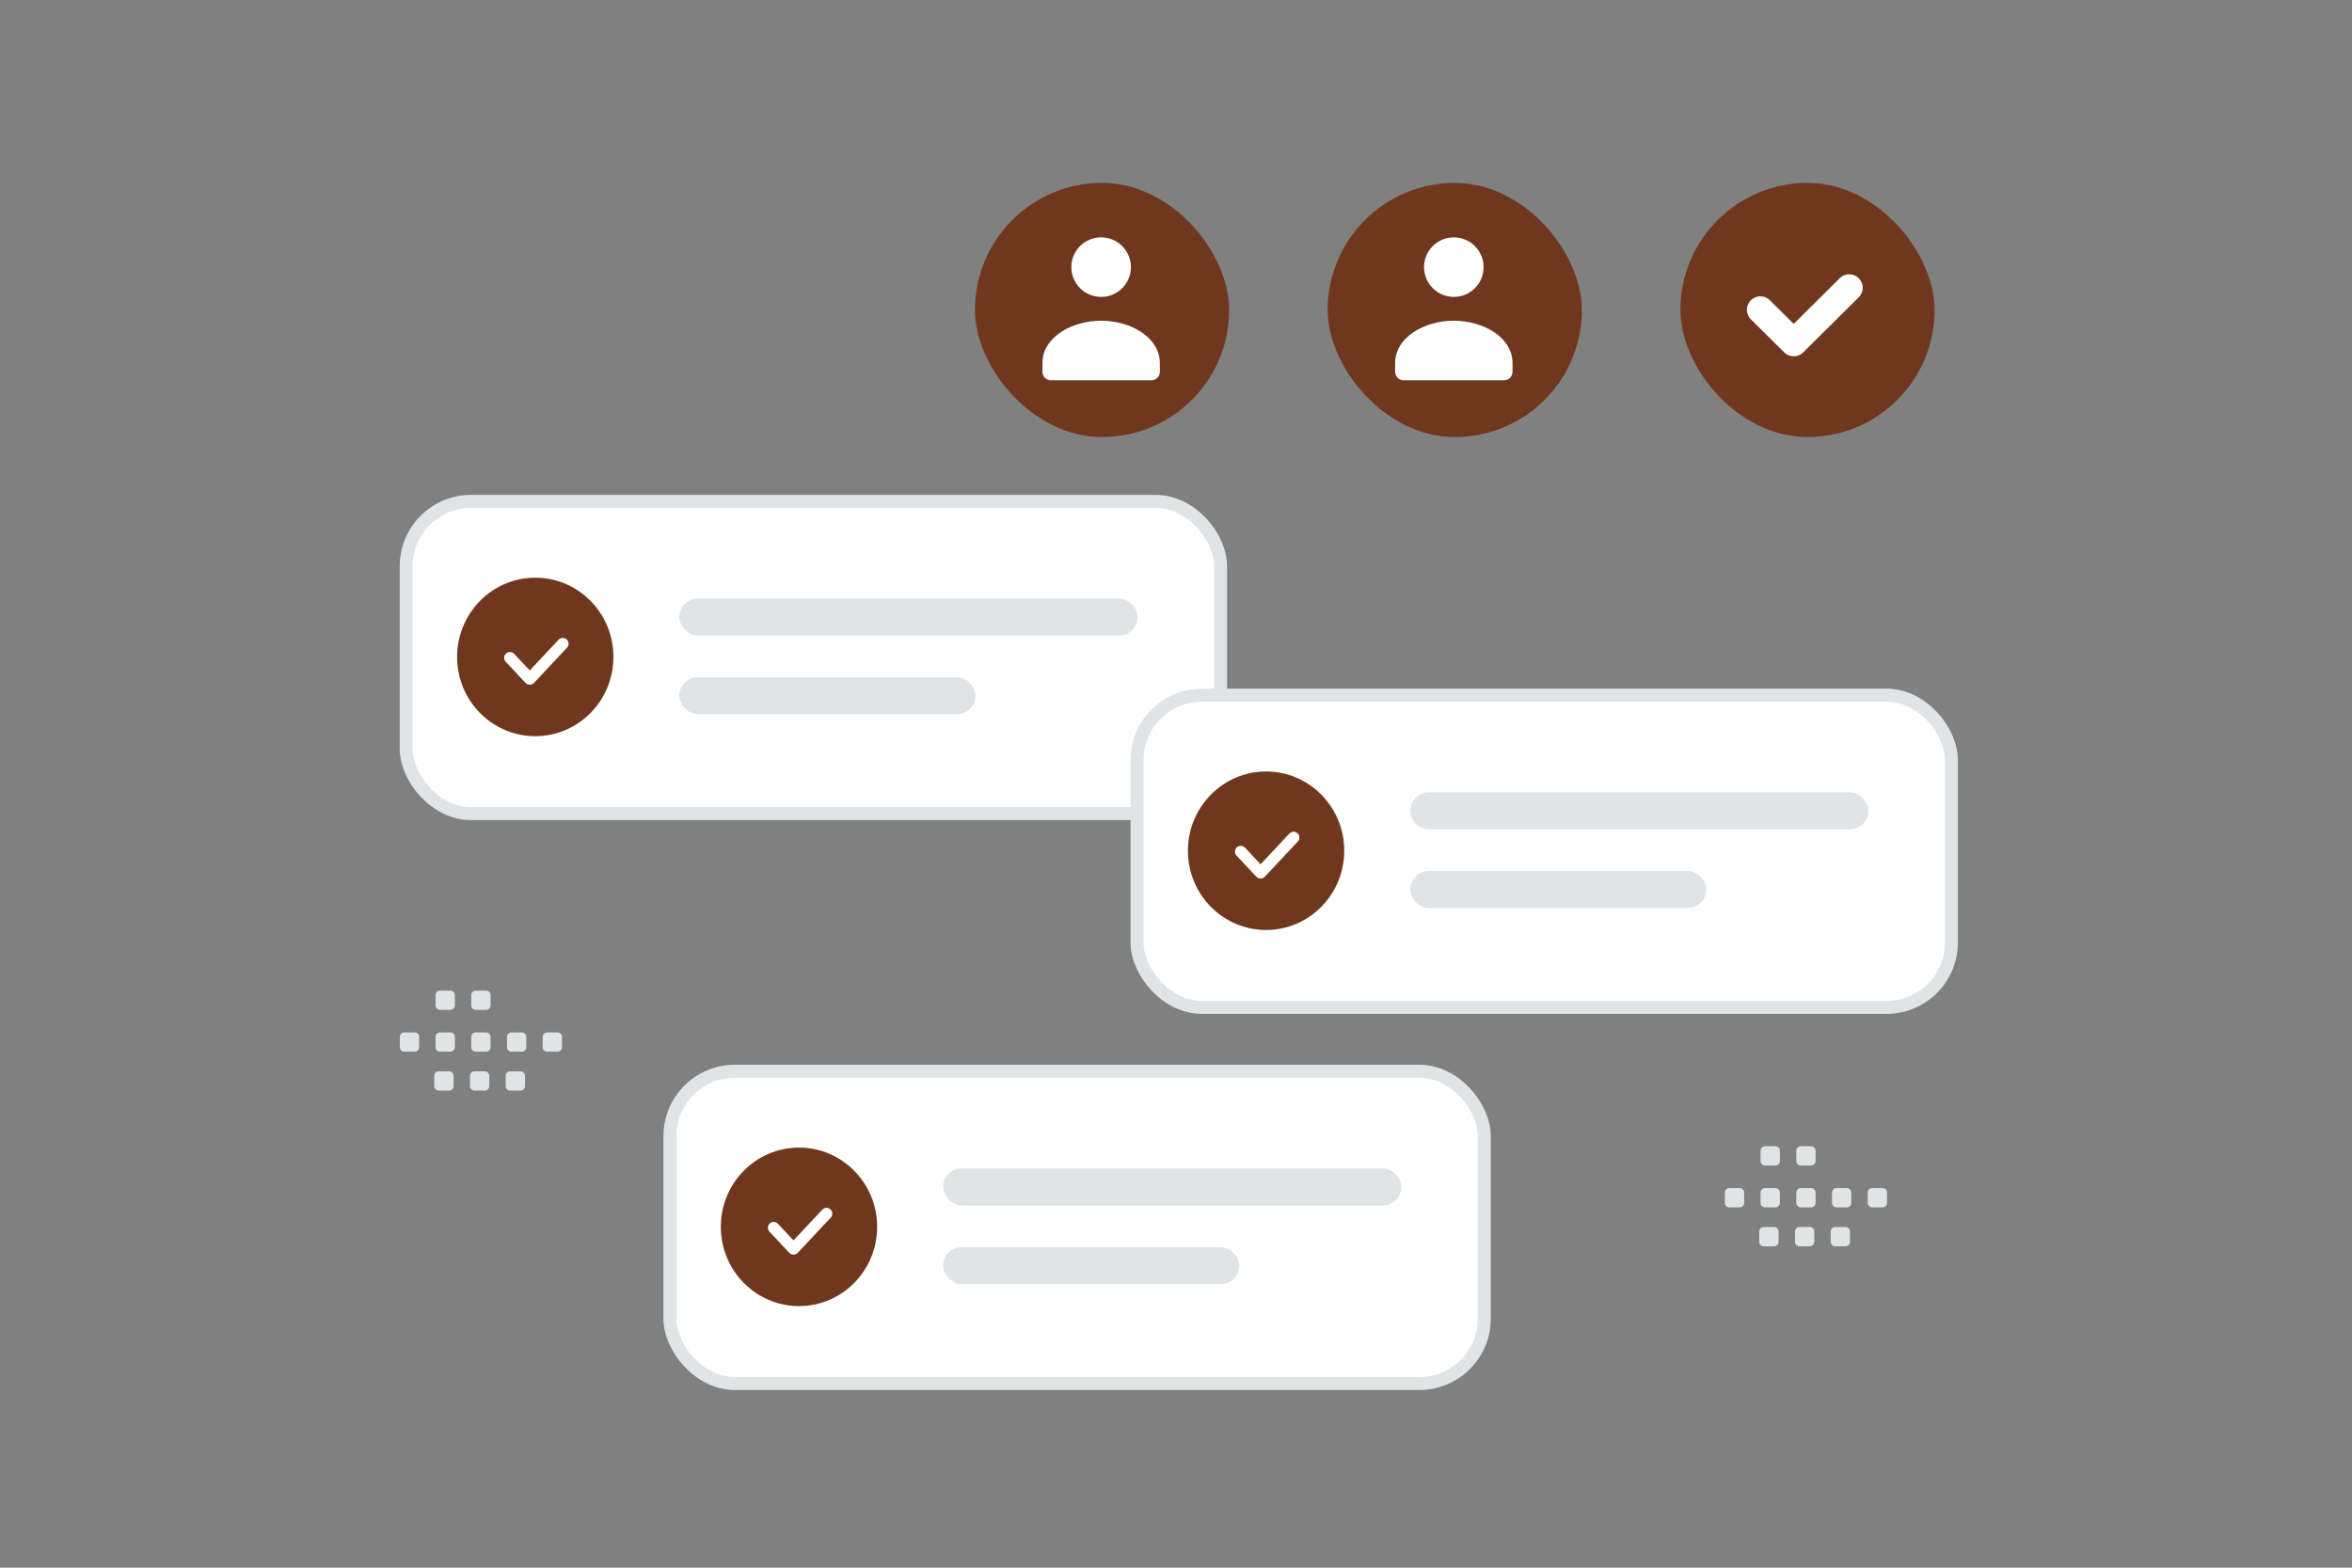 <svg width="900" height="600" viewBox="0 0 900 600" fill="none" xmlns="http://www.w3.org/2000/svg"><rect x="0" y="0" width="900" height="600" fill="#808080" stroke="none"/><path fill="transparent" d="M0 0h900v600H0z"/><rect x="155.432" y="191.884" width="311.622" height="119.506" rx="24.834" fill="#fff" stroke="#E1E4E5" stroke-width="4.967"/><rect x="259.936" y="229.08" width="175.355" height="14.17" rx="7.085" fill="#E1E4E5"/><rect x="259.936" y="259.191" width="113.361" height="14.17" rx="7.085" fill="#E1E4E5"/><path fill-rule="evenodd" clip-rule="evenodd" d="M204.819 281.761c-16.518 0-29.911-13.581-29.911-30.331 0-16.751 13.393-30.332 29.911-30.332s29.91 13.581 29.91 30.332c0 16.75-13.392 30.331-29.91 30.331z" fill="#6f381e"/><path d="m215.351 246.375-12.636 13.481-7.585-8.087" stroke="#fff" stroke-width="4.431" stroke-linecap="round" stroke-linejoin="round"/><rect x="435.085" y="266.052" width="311.622" height="119.506" rx="24.834" fill="#fff" stroke="#E1E4E5" stroke-width="4.967"/><rect x="539.589" y="303.249" width="175.355" height="14.17" rx="7.085" fill="#E1E4E5"/><rect x="539.589" y="333.36" width="113.361" height="14.17" rx="7.085" fill="#E1E4E5"/><path fill-rule="evenodd" clip-rule="evenodd" d="M484.472 355.93c-16.518 0-29.91-13.581-29.91-30.332 0-16.75 13.392-30.331 29.91-30.331s29.91 13.581 29.91 30.331c0 16.751-13.392 30.332-29.91 30.332z" fill="#6f381e"/><path d="m495.004 320.544-12.635 13.481-7.586-8.087" stroke="#fff" stroke-width="4.431" stroke-linecap="round" stroke-linejoin="round"/><rect x="256.35" y="410" width="311.622" height="119.506" rx="24.834" fill="#fff" stroke="#E1E4E5" stroke-width="4.967"/><rect x="360.854" y="447.197" width="175.355" height="14.17" rx="7.085" fill="#E1E4E5"/><rect x="360.854" y="477.308" width="113.361" height="14.17" rx="7.085" fill="#E1E4E5"/><path fill-rule="evenodd" clip-rule="evenodd" d="M305.737 499.877c-16.518 0-29.91-13.58-29.91-30.331 0-16.751 13.392-30.331 29.91-30.331s29.91 13.58 29.91 30.331c0 16.751-13.392 30.331-29.91 30.331z" fill="#6f381e"/><path d="m316.269 464.492-12.635 13.48-7.586-8.087" stroke="#fff" stroke-width="4.431" stroke-linecap="round" stroke-linejoin="round"/><rect x="373.075" y="70" width="97.271" height="97.271" rx="48.635" fill="#6f381e"/><path fill-rule="evenodd" clip-rule="evenodd" d="M443.815 139.038v3.252c0 1.795-1.438 3.252-3.209 3.252h-38.512c-1.771 0-3.209-1.457-3.209-3.252v-3.304c0-9.841 11.098-16.235 22.465-16.235 11.367 0 22.465 6.397 22.465 16.235m-14.41-44.805c4.45 4.45 4.45 11.666 0 16.116-4.451 4.45-11.666 4.45-16.116 0-4.45-4.45-4.45-11.666 0-16.116 4.45-4.45 11.665-4.45 16.116 0z" fill="#fff"/><rect x="508.038" y="70" width="97.271" height="97.271" rx="48.635" fill="#6f381e"/><path fill-rule="evenodd" clip-rule="evenodd" d="M578.778 139.038v3.252c0 1.795-1.438 3.252-3.209 3.252h-38.512c-1.772 0-3.209-1.457-3.209-3.252v-3.304c0-9.841 11.097-16.235 22.465-16.235 11.367 0 22.465 6.397 22.465 16.235m-14.411-44.805c4.451 4.45 4.451 11.666 0 16.116-4.45 4.45-11.665 4.45-16.115 0-4.45-4.45-4.45-11.666 0-16.116 4.45-4.45 11.665-4.45 16.115 0z" fill="#fff"/><rect x="643.001" y="70" width="97.271" height="97.271" rx="48.635" fill="#6f381e"/><path d="m707.621 110.133-21.257 21.086-12.754-12.652" stroke="#fff" stroke-width="10.287" stroke-linecap="round" stroke-linejoin="round"/><path fill-rule="evenodd" clip-rule="evenodd" d="M213.325 395.133h-3.94c-.953 0-1.72.775-1.72 1.72v3.94c0 .953.775 1.72 1.72 1.72h3.94c.945 0 1.72-.775 1.72-1.72v-3.94a1.716 1.716 0 0 0-1.72-1.72zm-13.664 0h-3.941c-.944 0-1.72.775-1.72 1.72v3.94c0 .953.776 1.72 1.72 1.72h3.941c.944 0 1.72-.775 1.72-1.72v-3.94c0-.945-.776-1.72-1.72-1.72zm-13.67 0h-3.94c-.945 0-1.72.775-1.72 1.72v3.94c0 .953.775 1.72 1.72 1.72h3.94c.945 0 1.72-.775 1.72-1.72v-3.94a1.716 1.716 0 0 0-1.72-1.72zm-13.661 0h-3.94c-.945 0-1.72.775-1.72 1.72v3.94c0 .953.775 1.72 1.72 1.72h3.94c.953 0 1.728-.775 1.728-1.72v-3.94a1.738 1.738 0 0 0-1.728-1.72zm-13.662 0h-3.94c-.953 0-1.728.775-1.728 1.72v3.94c0 .953.775 1.72 1.728 1.72h3.94c.945 0 1.72-.775 1.72-1.72v-3.94c0-.945-.775-1.72-1.72-1.72zm40.496 14.897h-3.94c-.945 0-1.72.776-1.72 1.72v3.949c0 .944.775 1.719 1.72 1.719h3.94c.953 0 1.72-.775 1.72-1.719v-3.941a1.718 1.718 0 0 0-1.72-1.728zm-13.665 0h-3.94c-.945 0-1.72.776-1.72 1.72v3.949c0 .944.775 1.719 1.72 1.719h3.94c.945 0 1.72-.775 1.72-1.719v-3.941a1.718 1.718 0 0 0-1.72-1.728zm-13.663 0h-3.94c-.953 0-1.728.776-1.728 1.72v3.949c0 .944.775 1.719 1.728 1.719h3.94c.945 0 1.72-.775 1.72-1.719v-3.941c0-.952-.775-1.728-1.72-1.728zm14.155-30.9h-3.94c-.945 0-1.72.775-1.72 1.719v3.941c0 .953.775 1.72 1.72 1.72h3.94c.945 0 1.72-.776 1.72-1.72v-3.941a1.716 1.716 0 0 0-1.72-1.719zm-13.661 0h-3.94c-.945 0-1.72.775-1.72 1.719v3.941c0 .953.775 1.72 1.72 1.72h3.94c.953 0 1.728-.776 1.728-1.72v-3.941a1.738 1.738 0 0 0-1.728-1.719zm548.018 75.581h-3.94c-.953 0-1.72.775-1.72 1.72v3.94c0 .953.775 1.72 1.72 1.72h3.94c.945 0 1.72-.775 1.72-1.72v-3.94a1.716 1.716 0 0 0-1.72-1.72zm-13.664 0h-3.94c-.945 0-1.72.775-1.72 1.72v3.94c0 .953.775 1.72 1.72 1.72h3.94c.945 0 1.72-.775 1.72-1.72v-3.94c0-.945-.775-1.72-1.72-1.72zm-13.67 0h-3.94c-.945 0-1.72.775-1.72 1.72v3.94c0 .953.775 1.72 1.72 1.72h3.94c.945 0 1.72-.775 1.72-1.72v-3.94a1.716 1.716 0 0 0-1.72-1.72zm-13.661 0h-3.94c-.945 0-1.72.775-1.72 1.72v3.94c0 .953.775 1.72 1.72 1.72h3.94c.953 0 1.728-.775 1.728-1.72v-3.94a1.738 1.738 0 0 0-1.728-1.72zm-13.662 0h-3.94c-.953 0-1.728.775-1.728 1.72v3.94c0 .953.775 1.72 1.728 1.72h3.94c.945 0 1.72-.775 1.72-1.72v-3.94c0-.945-.775-1.72-1.72-1.72zm40.496 14.897h-3.941c-.944 0-1.719.776-1.719 1.72v3.949c0 .944.775 1.72 1.719 1.72h3.941c.953 0 1.72-.776 1.72-1.72v-3.941a1.718 1.718 0 0 0-1.72-1.728zm-13.665 0h-3.94c-.945 0-1.72.776-1.72 1.72v3.949c0 .944.775 1.72 1.72 1.72h3.94c.945 0 1.72-.776 1.72-1.72v-3.941a1.718 1.718 0 0 0-1.72-1.728zm-13.663 0h-3.94c-.953 0-1.728.776-1.728 1.72v3.949c0 .944.775 1.72 1.728 1.72h3.94c.945 0 1.72-.776 1.72-1.72v-3.941c0-.952-.775-1.728-1.72-1.728zm14.155-30.9h-3.94c-.945 0-1.72.775-1.72 1.72v3.94c0 .953.775 1.72 1.72 1.72h3.94c.945 0 1.72-.775 1.72-1.72v-3.94a1.716 1.716 0 0 0-1.72-1.72zm-13.661 0h-3.94c-.945 0-1.72.775-1.72 1.72v3.94c0 .953.775 1.72 1.72 1.72h3.94c.953 0 1.728-.775 1.728-1.72v-3.94a1.738 1.738 0 0 0-1.728-1.72z" fill="#E1E4E5"/></svg>